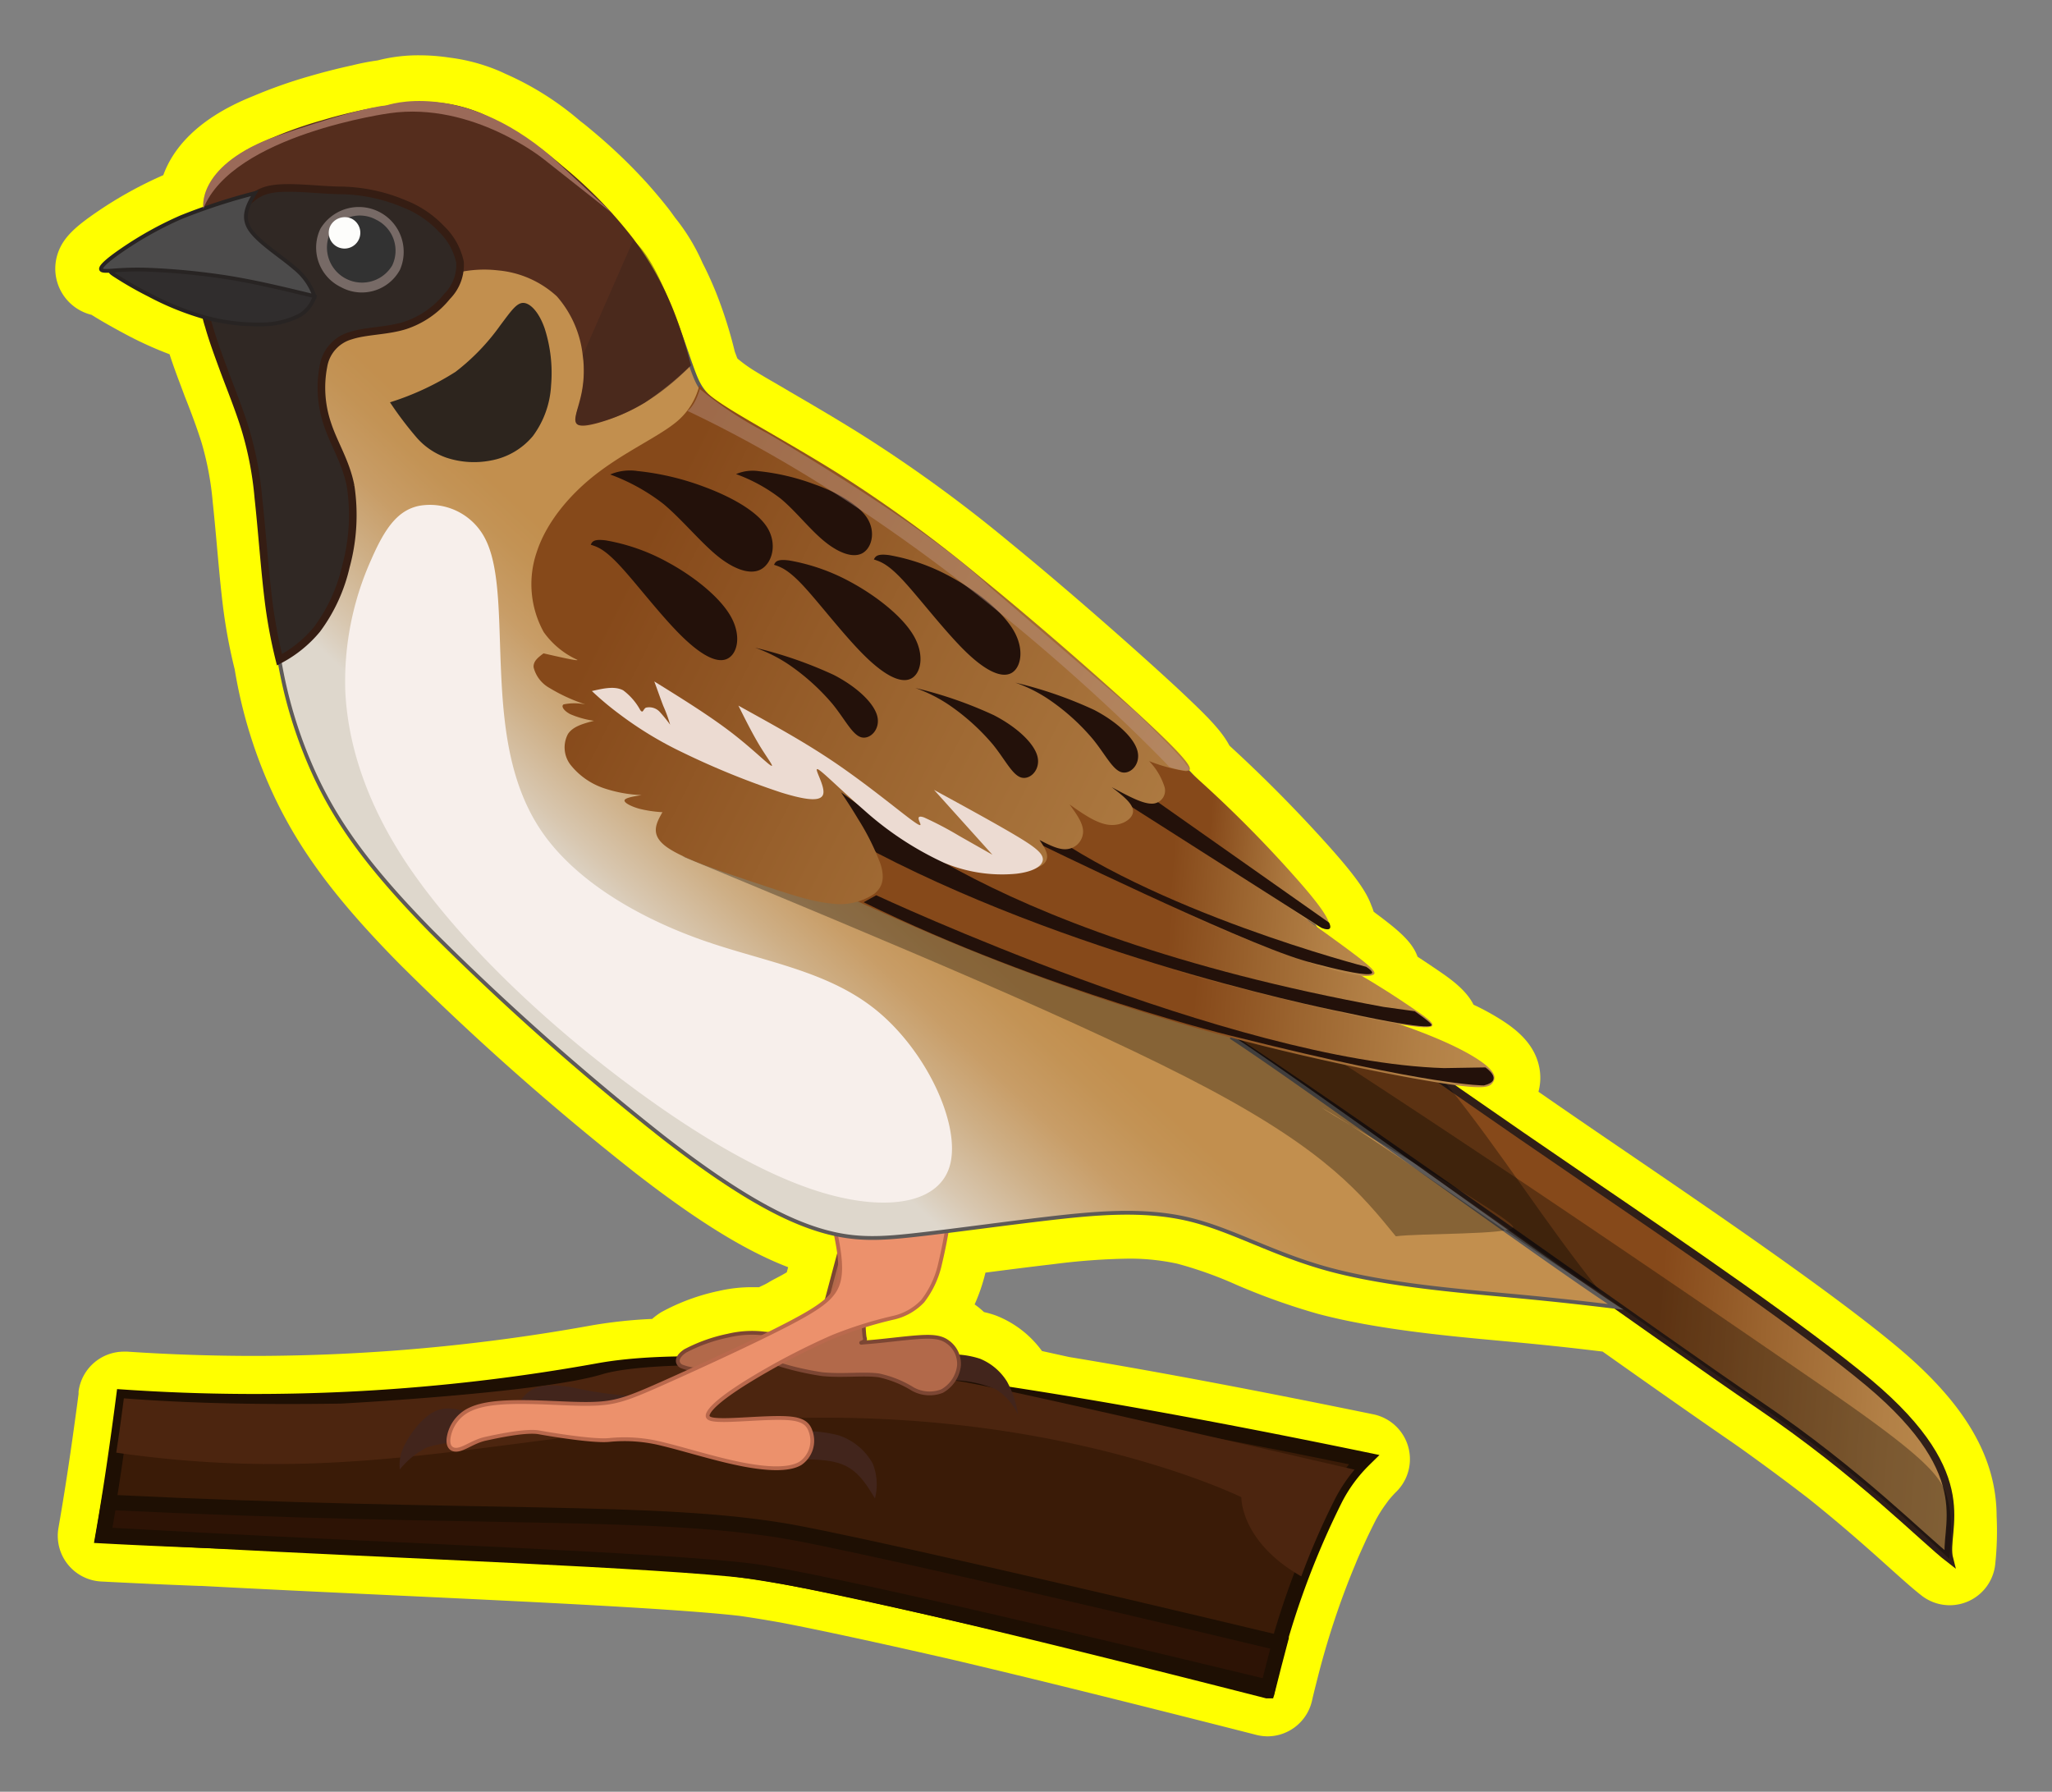 <svg id="Layer_1" data-name="Layer 1" xmlns="http://www.w3.org/2000/svg" xmlns:xlink="http://www.w3.org/1999/xlink" width="269.03" height="234.88" viewBox="0 0 269.03 234.88">
  <rect x="0" y="0" width="269.03" height="234.88" fill="#808080" stroke="none"/>
  <defs>
    <style>
      .cls-1 {
        fill: #ff0;
      }

      .cls-2 {
        fill: #3a1b07;
      }

      .cls-2, .cls-4 {
        stroke: #1e0f03;
        stroke-width: 2px;
      }

      .cls-10, .cls-18, .cls-19, .cls-2, .cls-24, .cls-4, .cls-5, .cls-7, .cls-8 {
        stroke-miterlimit: 10;
      }

      .cls-3 {
        fill: #4c250f;
      }

      .cls-4 {
        fill: #2d1305;
      }

      .cls-5 {
        stroke: #301f18;
        fill: url(#linear-gradient);
      }

      .cls-10, .cls-11, .cls-12, .cls-13, .cls-14, .cls-15, .cls-16, .cls-17, .cls-18, .cls-19, .cls-20, .cls-21, .cls-22, .cls-23, .cls-24, .cls-25, .cls-26, .cls-27, .cls-28, .cls-29, .cls-5, .cls-6, .cls-7, .cls-8, .cls-9 {
        fill-rule: evenodd;
      }

      .cls-6 {
        fill: #42251c;
      }

      .cls-7 {
        fill: #b2694a;
        stroke: #7c4633;
      }

      .cls-10, .cls-19, .cls-24, .cls-7, .cls-8 {
        stroke-width: 0.5px;
      }

      .cls-8 {
        fill: #ec916c;
        stroke: #ba694d;
      }

      .cls-9 {
        opacity: 0.31;
      }

      .cls-10 {
        stroke: #5e5a58;
        fill: url(#linear-gradient-2);
      }

      .cls-11 {
        fill: #2d251e;
      }

      .cls-12 {
        fill: #552d1d;
      }

      .cls-13 {
        fill: url(#linear-gradient-3);
      }

      .cls-14 {
        fill: url(#linear-gradient-4);
      }

      .cls-15 {
        fill: url(#linear-gradient-5);
      }

      .cls-16 {
        fill: url(#linear-gradient-6);
      }

      .cls-17 {
        fill: #23110a;
      }

      .cls-18 {
        fill: #302824;
        stroke: #351d13;
      }

      .cls-19 {
        fill: #302d2d;
      }

      .cls-19, .cls-24 {
        stroke: #282423;
      }

      .cls-20 {
        fill: url(#linear-gradient-7);
      }

      .cls-21 {
        fill: #776a66;
      }

      .cls-22 {
        fill: #323232;
      }

      .cls-23 {
        fill: #fdfdfb;
      }

      .cls-24 {
        fill: #4c4b4b;
      }

      .cls-25 {
        fill: #ecdbd2;
      }

      .cls-26 {
        fill: #f7efeb;
      }

      .cls-27 {
        fill: #3f251d;
        opacity: 0.47;
      }

      .cls-28 {
        fill: #9b6a59;
      }

      .cls-29 {
        fill: #bf9a8c;
        opacity: 0.42;
      }
    </style>
    <linearGradient id="linear-gradient" x1="202.84" y1="184.91" x2="301.83" y2="184.91" gradientTransform="translate(-27.47 -36.94) rotate(4.69)" gradientUnits="userSpaceOnUse">
      <stop offset="0.59" stop-color="#86491a"/>
      <stop offset="0.73" stop-color="#9b642f"/>
      <stop offset="0.9" stop-color="#b28046"/>
      <stop offset="1" stop-color="#ba8a4e"/>
    </linearGradient>
    <linearGradient id="linear-gradient-2" x1="125.6" y1="163.13" x2="198.3" y2="71.3" gradientTransform="translate(-27.47 -36.94) rotate(4.69)" gradientUnits="userSpaceOnUse">
      <stop offset="0.07" stop-color="#ded7cc"/>
      <stop offset="0.11" stop-color="#d8c7b0"/>
      <stop offset="0.18" stop-color="#ceaf86"/>
      <stop offset="0.24" stop-color="#c89d67"/>
      <stop offset="0.3" stop-color="#c39355"/>
      <stop offset="0.34" stop-color="#c28f4e"/>
      <stop offset="0.4" stop-color="#c28f4e"/>
    </linearGradient>
    <linearGradient id="linear-gradient-3" x1="139.24" y1="143.31" x2="237.24" y2="143.31" xlink:href="#linear-gradient"/>
    <linearGradient id="linear-gradient-4" x1="141.95" y1="138.91" x2="228.57" y2="138.91" xlink:href="#linear-gradient"/>
    <linearGradient id="linear-gradient-5" x1="153.18" y1="132.89" x2="220.39" y2="132.89" xlink:href="#linear-gradient"/>
    <linearGradient id="linear-gradient-6" x1="173.42" y1="128.88" x2="214.02" y2="128.88" xlink:href="#linear-gradient"/>
    <linearGradient id="linear-gradient-7" x1="108.38" y1="100.6" x2="246.77" y2="156.49" gradientTransform="translate(-27.47 -36.94) rotate(4.69)" gradientUnits="userSpaceOnUse">
      <stop offset="0.07" stop-color="#86491a"/>
      <stop offset="0.33" stop-color="#9b642f"/>
      <stop offset="0.66" stop-color="#b28046"/>
      <stop offset="0.86" stop-color="#ba8a4e"/>
    </linearGradient>
  </defs>
  <g>
    <path class="cls-1" d="M248.89,176.69c-8.55-7.18-24.2-17.85-36.76-26.41l-.32-.22c-3.4-2.31-6.72-4.59-10.11-6.94a7,7,0,0,0,.13-3.08c-.57-3.16-3-5.08-5.08-6.39a31.89,31.89,0,0,0-3.56-1.94c-1-2-3.16-3.48-4.76-4.57-.8-.54-1.64-1.11-2.58-1.72-.7-2-2.58-3.54-5.75-5.89a7.63,7.63,0,0,0-.31-.84c-.58-1.61-1.81-3.54-5.37-7.54a187.26,187.26,0,0,0-13.23-13.4c-1-1.91-2.87-3.78-5.48-6.26-.79-.76-1.73-1.63-2.76-2.57l-.14-.13c-5-4.57-13.2-11.79-20.39-17.66A185.64,185.64,0,0,0,113,57c-3.43-2.15-6.83-4.13-9.56-5.72-1.68-1-3.15-1.82-4.28-2.52A18.8,18.8,0,0,1,96.68,47l-.09-.22-.26-.7a57.92,57.92,0,0,0-2.47-7.77c-.52-1.28-1.1-2.57-1.75-3.83a26.15,26.15,0,0,0-3.58-5.91l-.68-.94C87,26.52,86,25.33,84.92,24.11l-.09-.1a71.08,71.08,0,0,0-7.17-6.86c-.51-.43-1-.84-1.55-1.25a39,39,0,0,0-9.86-6.23l-.51-.24a24.34,24.34,0,0,0-6.83-1.88A26.47,26.47,0,0,0,55,7.25a21.41,21.41,0,0,0-5.49.67,31.83,31.83,0,0,0-3.31.64c-1.84.4-3.77.89-5.59,1.42a63.92,63.92,0,0,0-7.45,2.63c-7.5,3-10.56,7.06-11.75,10.35a53.15,53.15,0,0,0-8.58,4.74C10,29.63,8.27,31.09,7.56,33.27a6.23,6.23,0,0,0,4.44,8C13.15,42,14.91,43,16.8,44a48.63,48.63,0,0,0,5.43,2.44c.39,1.2.86,2.51,1.45,4.06L24.24,52C25,53.9,25.82,56.09,26.42,58a39.75,39.75,0,0,1,1.47,7.82c.18,1.71.37,3.72.55,5.75.23,2.56.47,5.21.73,7.39a69.68,69.68,0,0,0,1.6,8.78,63,63,0,0,0,5.34,17c3.42,7.09,8.12,13.35,16.22,21.58a353.92,353.92,0,0,0,31,27.47c8.14,6.32,14.43,10.19,20,12.33,0,0-.12.46-.18.67-.88.53-1.88,1-2.32,1.28s-.85.44-1.31.67c-.36,0-.69,0-1,0a19.23,19.23,0,0,0-4.31.5,27.43,27.43,0,0,0-7.54,2.79,9.36,9.36,0,0,0-1.17.87,63,63,0,0,0-7.94.85,249.2,249.2,0,0,1-44.16,4c-5.54,0-11.16-.19-16.7-.56l-.4,0a6,6,0,0,0-6,5.23l0,.32c-.26,2-.54,4-.82,6-.61,4.3-1.21,8.09-1.82,11.58a6,6,0,0,0,5.59,7c4,.21,8.16.4,12.85.58l.28,0c7.68.41,16.33.82,24.69,1.21,18.49.87,37.62,1.77,45.91,2.72,1.82.26,3.66.57,5.41.88,4.93.94,12.53,2.58,22.54,4.87,10.53,2.48,23.91,5.8,39.78,9.85a6.26,6.26,0,0,0,1.48.19A6,6,0,0,0,172,223c.19-.84.4-1.67.61-2.5l.16-.63a107.68,107.68,0,0,1,3.64-11.58l.36-.94c.24-.6.47-1.19.72-1.79.14-.32.27-.65.41-1,.26-.61.53-1.21.81-1.83l.38-.84c.41-.88.84-1.75,1.28-2.62.2-.38.44-.79.76-1.29l.22-.33c.23-.33.48-.66.72-1,.38-.45.7-.81,1-1.1a6,6,0,0,0-3-10.14c-14.61-3-28.05-5.56-39.92-7.52l-3.54-.78a13.51,13.51,0,0,0-6-4.64A12.89,12.89,0,0,0,129,172a9.84,9.84,0,0,0-1.22-1,24.19,24.19,0,0,0,1.33-3.81l.09-.36h0c2.87-.37,5.91-.76,8.93-1.11a86.19,86.19,0,0,1,9.68-.72,29.09,29.09,0,0,1,6.54.66,51.52,51.52,0,0,1,7.71,2.75,86.54,86.54,0,0,0,10.71,3.82c7.5,2,16.68,2.87,23.39,3.49l1.3.12c5.91.54,9.32.94,12.65,1.34,7.06,5,13.08,9.21,17.14,12l1,.7c3.28,2.35,6.18,4.5,8.81,6.53,4.4,3.51,8,6.72,10.6,9.06,1.85,1.66,3.19,2.86,4.29,3.71a6,6,0,0,0,9.65-4.26,40.79,40.79,0,0,0,.17-6.15C261.75,191.06,257.66,184.06,248.89,176.69Z"/>
    <g>
      <g>
        <path class="cls-2" d="M175,196.56a20,20,0,0,1,3.82-5.22c-43.51-9-82.49-14.86-100.28-11.65a254,254,0,0,1-62.32,3.47c-.79,6.08-1.66,12.14-2.72,18.17,36,1.93,65.41.72,92.19,5.9,12.42,2.41,34.81,7.86,60.43,14.41A108.87,108.87,0,0,1,175,196.56Z"/>
        <path class="cls-3" d="M170.61,206.65A96.54,96.54,0,0,1,175,196.56a20.49,20.49,0,0,1,2.59-3.9c-25.4-5.88-47-10.78-51.19-11.49-10.36-1.79-39.4-3.45-47.5-1S44.71,184,44.71,184c-12.14.18-21-.11-28.47-.69-.31,2.37-.63,4.75-1,7.12,32.45,4.67,51.92-2.95,85.9-4.43,37.5-1.63,61.61,10.27,61.61,10.27S162.58,202.07,170.61,206.65Z"/>
        <path class="cls-4" d="M167.77,215.39c-29.21-7-56-13.1-64-14.54-17.53-3.14-40.35-1.53-89.48-3.9-.23,1.42-.47,2.85-.72,4.27,4.61.26,9,.49,13.12.71,25.2,1.35,59.74,2.59,71.52,4,9.19,1.11,50.38,11,68.06,15.27Q167,218.3,167.77,215.39Z"/>
      </g>
      <g>
        <path class="cls-5" d="M161.84,136.34c22.84,15.19,55.73,39,68.83,47.87s21.56,17.58,24.91,20.16c-1-3.86,4.31-10.61-10.55-23.08-8.39-7-23.93-17.64-36.6-26.27s-22.38-15.45-32.08-22.26C176.46,136.12,161.72,133,161.84,136.34Z"/>
        <path class="cls-6" d="M104.66,187.64a17.26,17.26,0,0,1,5.29.52,8,8,0,0,1,4.47,3.7,7.33,7.33,0,0,1,.29,4.57c-1.09-1.8-2.18-3.6-4.21-4.43s-5-.72-8-.59a32.33,32.33,0,0,0,1.31-3.45C104,187.37,103.67,187.61,104.66,187.64Z"/>
        <path class="cls-6" d="M124.06,177.58a11.62,11.62,0,0,1,4.43.54,7.5,7.5,0,0,1,3.54,3,12.82,12.82,0,0,1,1.44,4.35,7.6,7.6,0,0,0-3-3.39,15.87,15.87,0,0,0-5.45-1.15c-1.62-.11-2.54-.09-2.58-.62S123.21,178.67,124.06,177.58Z"/>
        <path class="cls-6" d="M62.55,185.56c-1.84-.67-3.68-1.34-5.39-.61s-3.29,2.87-4.06,4.38a5.55,5.55,0,0,0-.68,3.3A10.79,10.79,0,0,1,56,189.74a14,14,0,0,1,5-.63C61.52,187.93,62,186.75,62.55,185.56Z"/>
        <path class="cls-6" d="M89.55,181.34A17.61,17.61,0,0,1,83,183a47.34,47.34,0,0,1-7.88-1.11c-2.3-.38-3.88-.39-5,.1a4,4,0,0,0-2.22,2.49,7.57,7.57,0,0,0-.16,3l11.19-.29,7.3-2.57Z"/>
        <path class="cls-7" d="M113.75,159.39c-.87,1.42-.65,15.27-.37,16s-1.5.7.46.55,4.46-.49,6.31-.63,3.08-.1,4,.54a3.52,3.52,0,0,1,1.58,3.17,4.38,4.38,0,0,1-2.22,3.34,4.52,4.52,0,0,1-3.86-.28,14,14,0,0,0-4.44-1.78c-2-.27-4.71.11-7.44-.16A38.07,38.07,0,0,1,99.68,178l-7.47,1.55a6.47,6.47,0,0,1-2.92-.46c-.61-.4-.68-1.18.56-2a21.13,21.13,0,0,1,5.62-2,13.48,13.48,0,0,1,4.75-.27c1.75.16,4.12.5,6.49.85.88-1.17,3.91-14.73,4.79-15.9Z"/>
        <path class="cls-8" d="M124.57,158.42a67.33,67.33,0,0,1-1.31,7.21,12.37,12.37,0,0,1-2.28,4.93,7.6,7.6,0,0,1-4,2.22,53.3,53.3,0,0,0-7.88,2.5,92.23,92.23,0,0,0-11.37,6c-3,1.89-4.38,3.12-4.81,3.88s.05,1,2,1,5.51-.33,7.75-.27,3.21.52,3.61,1.76a3.6,3.6,0,0,1-1.35,4.19c-1.58.93-4.58.75-8,.05S89.77,190,86.87,189.3a20.13,20.13,0,0,0-7-.53c-2,.21-7.51-.69-9.21-1s-5.58.53-7,.84-2.58,1.18-3.47,1.39-1.49-.24-1.39-1.37a4.93,4.93,0,0,1,2.88-3.89c2-.94,5.23-1,8.41-.92s6.3.35,8.72.15,4.11-.87,8.58-2.87,11.72-5.32,16.13-7.63,6-3.58,6.47-5.65-.17-4.95-.8-7.81Z"/>
        <path class="cls-9" d="M160.06,135.43c20.05,13.11,58.84,40.38,71.63,49.51a204.54,204.54,0,0,1,23.89,19.43c.23-2.8.46-5.6-.34-8.21s-2.6-5-16-14.22-45.18-31.05-70.09-47C170.09,137.86,159.16,132.54,160.06,135.43Z"/>
        <path class="cls-10" d="M26.65,28.42a13.69,13.69,0,0,1,3-5.76c1.55-1.68,3.74-3,7.75-4.59a68.81,68.81,0,0,1,14.74-3.89,19.68,19.68,0,0,1,13.59,2.73c4.8,2.8,10.48,7.9,14.36,12.1A39.76,39.76,0,0,1,87.6,39.92C89.13,43.3,90.12,46.73,91,49s1.67,3.32,6.41,6.49,13.42,8.44,22.87,15A207.43,207.43,0,0,1,150.82,96c10.86,11,22.37,25.27,27.41,34.91s-15.28.09-16.69,5.15c10.45,6.88,39.82,28.38,50.28,35.26-3.62-.43-7.24-.87-13.84-1.48s-16.19-1.4-23.67-3.42-12.84-5.28-18.63-6.62-12-.79-18.27-.06-12.57,1.62-17.44,2.16-8.31.72-13-.8-10.68-4.77-20-12a346.87,346.87,0,0,1-30.34-26.93c-8.33-8.47-12.28-14.15-15.09-20a59.63,59.63,0,0,1-5.38-19c-.92-7.21-1.1-15.68-2-21.62s-2.68-9.38-4.23-13.42A69.27,69.27,0,0,1,26.4,36,16.34,16.34,0,0,1,26.65,28.42Z"/>
        <path class="cls-11" d="M71.42,43.09a19.05,19.05,0,0,1,.83,7.42,12.2,12.2,0,0,1-2.39,6.66,9.32,9.32,0,0,1-5.46,3.19A11.54,11.54,0,0,1,58.53,60a9.19,9.19,0,0,1-4-2.75,46.9,46.9,0,0,1-3.4-4.51,36.14,36.14,0,0,0,8.6-4,28.53,28.53,0,0,0,5.86-6.09c1.38-1.83,2.15-3,3.07-2.94S70.71,41,71.42,43.09Z"/>
        <path class="cls-12" d="M58.46,36.17a15.67,15.67,0,0,1,6.87-.72A13.12,13.12,0,0,1,73,38.84a14,14,0,0,1,3.39,7.67,14.77,14.77,0,0,1-.35,5.89c-.37,1.46-.79,2.47-.54,3s1.14.52,2.81.07a25,25,0,0,0,6.25-2.7,40.6,40.6,0,0,0,6-4.86,51.47,51.47,0,0,0-2.29-7.3,41.38,41.38,0,0,0-5.25-9.33,58.46,58.46,0,0,0-9.24-9.49,46,46,0,0,0-10.46-6.83,19,19,0,0,0-9.77-1.48,61.7,61.7,0,0,0-11.33,2.29,52.63,52.63,0,0,0-8.51,3.19A16.56,16.56,0,0,0,29,22.2a8.31,8.31,0,0,0-2.12,3.61,10.58,10.58,0,0,0-.13,3.54c.69,4.88,1.38,9.76,2.84,14s3.68,7.75,5.21,8.9,2.37-.09,3.3-2.31,1.94-5.39,4.39-7.43,6.32-2.93,9.2-3.83S56.42,36.83,58.46,36.17Z"/>
        <path class="cls-9" d="M89.49,112.27c26.67,11.07,53.35,22.14,68.93,30.44S178.5,156.54,183,162.07c2.93-.41,15-.19,15.38-1.18s-23-14.16-25.17-15.73c8.21,4.64,28.51,19.69,36.72,24.33-7.59-9.46-12.75-18-20.34-27.46-12.9-6.8-28.27-13.95-44.54-18.85S109.13,115.27,89.49,112.27Z"/>
        <path class="cls-13" d="M100.28,112.47c9,4.26,18,8.52,28,12.52a291,291,0,0,0,32.06,10.75c11.07,3,22.21,5.21,28.17,6.17s6.72.65,7.17.05.59-1.5-2.16-3.24-8.38-4.35-20.83-7.77S141,123.3,127.93,118s-20-11.72-26.92-18.12Q100.65,106.16,100.28,112.47Z"/>
        <path class="cls-14" d="M103.32,104.88c9.35,5.79,18.69,11.59,33.44,16.92s34.9,10.21,44.16,12,7.61.62,4.13-1.74-8.79-5.88-20.86-11.54-30.92-13.43-49.76-21.21Z"/>
        <path class="cls-15" d="M115,100.3c11.69,5.89,23.37,11.77,33.42,16.39a244.51,244.51,0,0,0,23.67,9.65c5.2,1.7,7.21,1.76,7.89,1.47s0-1-5.23-4.79S159.6,112.17,151.86,107s-13.35-8.62-19-12Z"/>
        <path class="cls-16" d="M135.48,97.76C146,104.36,156.57,111,162.88,115s8.39,5.54,9.67,6.26,1.73.68,1.72.06-.47-1.84-4.33-6.19a161,161,0,0,0-16.32-16,26.37,26.37,0,0,0-11.54-5.79Z"/>
        <g>
          <path class="cls-17" d="M113.23,118.28l1.65-.92s46.78,21.81,74.43,22.66l5.44-.09s2.53,1.7-.19,2.36c0,0-6.61.15-32.34-6.31C162.22,136,137.11,130,113.23,118.28Z"/>
          <path class="cls-17" d="M110.87,103.72S126.77,122,181.4,132l4.07.56s2.22,1.53,2.2,1.78c0,0,.94,1.07-11.32-1.61,0,0-33.43-6.42-61.41-20.93l-8-7.07Z"/>
          <path class="cls-17" d="M179.12,126.74s-28.32-7.28-43.64-19l.11,2.58s26.45,12.92,35.18,15.55C170.77,125.91,183.06,129.34,179.12,126.74Z"/>
          <path class="cls-17" d="M173.28,121.64l-31.41-20,2.38-1.81,30,21.12S175,122.31,173.28,121.64Z"/>
        </g>
        <path class="cls-18" d="M30.86,28.07c1.22-.92,2-2.64,4.38-3.2s6.37.06,9.5.09A22.11,22.11,0,0,1,53,26.72,13.37,13.37,0,0,1,57.87,30a8.51,8.51,0,0,1,2.44,4.37,5.85,5.85,0,0,1-1.68,4.47,11.85,11.85,0,0,1-5.47,3.81C50.8,43.41,48,43.34,46,44a5,5,0,0,0-3.59,4,14.78,14.78,0,0,0,.51,7.56c.85,2.62,2.44,5,3.05,8.17a25.65,25.65,0,0,1-.62,10.54,22.06,22.06,0,0,1-3.78,8.22,16.1,16.1,0,0,1-4.93,4,65,65,0,0,1-1.49-8.18c-.46-3.79-.85-9.19-1.28-13.08a44.39,44.39,0,0,0-1.7-8.92c-.81-2.65-2-5.56-2.86-7.89s-1.48-4.07-1.94-5.69a15,15,0,0,1-.72-4.89,17.17,17.17,0,0,1,1.3-5.54A10,10,0,0,1,30.86,28.07Z"/>
        <path class="cls-19" d="M14.94,36a47.37,47.37,0,0,0,4.61,2.65,37.07,37.07,0,0,0,7.05,2.88,26,26,0,0,0,7.61,1,10.89,10.89,0,0,0,5.2-1.25,4.57,4.57,0,0,0,1.84-2.43,47.33,47.33,0,0,0-8.53-3.53,30.85,30.85,0,0,0-9.21-.9,70,70,0,0,0-8.72,1.07C14.5,35.49,14.2,35.5,14.94,36Z"/>
        <path class="cls-20" d="M91.7,50.48a9,9,0,0,1-3.4,5.13c-2.31,1.78-6.38,3.66-10,6.43s-6.67,6.45-7.93,10.33a13,13,0,0,0,.92,10.5,11,11,0,0,0,4.41,3.63c.17.2-2.13-.32-4.44-.85-.68.52-1.36,1-1.3,1.83a4.29,4.29,0,0,0,2.09,2.71,22.29,22.29,0,0,0,4.7,2.15,7.2,7.2,0,0,0-2.86,0c-.38.25.07.86.87,1.28a12.2,12.2,0,0,0,3.12.87c-1.37.36-2.74.72-3.41,1.72a3.74,3.74,0,0,0,.29,4,9.43,9.43,0,0,0,4.45,3.13,17.64,17.64,0,0,0,4.9.89c-1.08.18-2.17.36-2.23.69s.91.81,1.9,1.09a15.92,15.92,0,0,0,3.07.46c-.83,1.47-1.65,2.94.51,4.53s7.33,3.28,11.52,4.68,7.42,2.51,10,2.75a8.11,8.11,0,0,0,5.73-1.25c1.13-.9,1.4-2.08.84-3.89a31.91,31.91,0,0,0-2.94-5.91c-1-1.67-1.63-2.59-2.25-3.52,4,2.88,8.11,5.76,12.18,7.59a29.57,29.57,0,0,0,10.78,2.65c2.61,0,3.74-.64,4-1.42s-.33-1.67-.93-2.56c1.32.68,2.64,1.36,3.71,1.18A2.34,2.34,0,0,0,142,109c0-1.12-.9-2.33-1.77-3.54,1.78,1.25,3.55,2.5,5.18,2.67s3.11-.75,3.14-1.76-1.38-2.09-2.8-3.18c2,1.07,3.91,2.14,5.2,2.16a1.71,1.71,0,0,0,1.75-2.11,8.59,8.59,0,0,0-2.05-3.47,22.24,22.24,0,0,0,4.78,1.31c1,0,1.18-.53-3.8-5.28s-15.12-13.65-23-20.06A179,179,0,0,0,109.79,62C104.35,58.61,99,55.67,96,53.82S92.36,51.23,91.7,50.48Z"/>
        <g>
          <path class="cls-21" d="M42,30a5.75,5.75,0,0,0,2.7,7.64,5.69,5.69,0,0,0,7.74-2.28A5.88,5.88,0,0,0,42,30Z"/>
          <path class="cls-22" d="M43.25,30.61a4.6,4.6,0,0,0,8.17,4.19,4.51,4.51,0,0,0-2.11-6A4.45,4.45,0,0,0,43.25,30.61Z"/>
          <path class="cls-23" d="M43.28,29.67a2.07,2.07,0,1,0,2.83-1A2.14,2.14,0,0,0,43.28,29.67Z"/>
        </g>
        <path class="cls-24" d="M33.41,25.32a77.23,77.23,0,0,0-9.68,3.16,46.56,46.56,0,0,0-7.57,4.19c-1.83,1.24-2.77,2.07-2.9,2.48s.54.39,1.53.32a39.35,39.35,0,0,1,4.92-.1A91.51,91.51,0,0,1,30,36.4c3.8.62,7.52,1.53,11.23,2.43a8.17,8.17,0,0,0-2.63-3.71c-1.73-1.51-4.76-3.4-5.85-5.09S32.55,26.82,33.41,25.32Z"/>
        <path class="cls-25" d="M81.19,93.6a48,48,0,0,0,8.22,5,104.87,104.87,0,0,0,13,5.29c3.62,1.12,5.38,1.19,5.54.1s-1.26-3.31-.76-3.16,3,2.69,6.06,5.34a42,42,0,0,0,10.51,6.93,19.74,19.74,0,0,0,9.48,1.44c2.32-.27,3.46-1.05,3.48-1.87s-1.07-1.67-3.63-3.19-6.59-3.73-10.63-5.93l7.65,8.5-4.35-2.47a45.32,45.32,0,0,0-4.61-2.42c-.92-.32-.76.16-.58.6s.38.83-1.48-.58-5.78-4.61-9.84-7.35-8.25-5-12.44-7.33c.93,1.87,1.87,3.74,2.83,5.32s2,2.89,1.39,2.51-2.68-2.45-5.48-4.56-6.28-4.28-9.77-6.44c.38,1,.75,2.09,1.18,3.21A19.13,19.13,0,0,1,87.86,95a20.63,20.63,0,0,0-1.32-1.63,1.88,1.88,0,0,0-1.86-.6c-.38.21-.36.8-.73.33a8,8,0,0,0-2.24-2.6c-1.13-.6-2.62-.25-4.11.09A39.49,39.49,0,0,0,81.19,93.6Z"/>
        <path class="cls-17" d="M83.59,61.75a35.06,35.06,0,0,1,8.74,2.07c3.4,1.26,6.89,3.13,8.26,5.33s.63,4.75-.89,5.52-3.83-.22-6-2.09S89.29,68,87,66.08a25.93,25.93,0,0,0-7-3.88A6.63,6.63,0,0,1,83.59,61.75Z"/>
        <path class="cls-17" d="M103.52,73.48a26.1,26.1,0,0,1,8.08,2.86c3.3,1.79,6.78,4.51,8.23,7.07s.89,5-.47,5.59-3.48-.52-6.13-3.16-5.83-6.8-7.87-9-3-2.51-3.88-2.8C101.67,73.64,101.87,73.25,103.52,73.48Z"/>
        <path class="cls-17" d="M120,90.19a53.75,53.75,0,0,1,10.31,3.57c3,1.55,5.25,3.65,5.7,5.38s-.93,3.12-2.11,2.79-2.13-2.37-3.75-4.36a28.76,28.76,0,0,0-5.7-5.14A19.4,19.4,0,0,0,120,90.19Z"/>
        <path class="cls-17" d="M99.51,61.77a29.73,29.73,0,0,1,7.3,1.73c2.84,1,5.76,2.61,6.91,4.46s.53,4-.75,4.61-3.2-.18-5.06-1.75-3.64-3.86-5.53-5.43a21.54,21.54,0,0,0-5.88-3.24A5.55,5.55,0,0,1,99.51,61.77Z"/>
        <path class="cls-17" d="M116.62,72.78a26,26,0,0,1,8.08,2.87c3.3,1.78,6.77,4.51,8.23,7.07s.88,5-.47,5.58-3.49-.51-6.14-3.16-5.83-6.79-7.87-9-3-2.51-3.88-2.8C114.77,72.94,115,72.55,116.62,72.78Z"/>
        <path class="cls-17" d="M133.12,89.49a54.09,54.09,0,0,1,10.32,3.57c3,1.56,5.24,3.65,5.69,5.39s-.93,3.11-2.1,2.78-2.14-2.37-3.76-4.35a28.41,28.41,0,0,0-5.69-5.14A19.14,19.14,0,0,0,133.12,89.49Z"/>
        <path class="cls-17" d="M79.49,70.85a25.92,25.92,0,0,1,8.08,2.87c3.3,1.78,6.78,4.51,8.23,7.07s.89,4.95-.47,5.58-3.48-.51-6.14-3.16-5.82-6.79-7.87-9-2.95-2.51-3.87-2.8C77.64,71,77.84,70.62,79.49,70.85Z"/>
        <path class="cls-17" d="M99,84.91a54.09,54.09,0,0,1,10.32,3.57c3,1.55,5.24,3.65,5.69,5.38s-.93,3.12-2.1,2.79-2.14-2.37-3.76-4.36a28.72,28.72,0,0,0-5.69-5.14A19.44,19.44,0,0,0,99,84.91Z"/>
        <path class="cls-26" d="M55,66.3a8.13,8.13,0,0,1,8.7,4.5c1.88,3.85,1.67,10.38,2,17.46s1.13,14.71,5.42,20.88S83.19,120,91.4,123s16.86,4.07,23.43,9.38,11,14.8,9.78,20.11-8.32,6.42-16.93,3.81-18.81-9-28.55-16.64-19-16.7-25-25.27S45.6,97.68,45.27,90.6A38.91,38.91,0,0,1,48.7,73.29C50.52,69.12,52.21,66.85,55,66.3Z"/>
        <path class="cls-27" d="M76,55.71s6.92.08,14.61-7.83c0,0-3.66-13.34-7.6-16.36l-6.58,15a15.27,15.27,0,0,1-.58,6.76S74.92,55.7,76,55.71Z"/>
        <path class="cls-28" d="M26.66,27.35s-1-5.33,8.74-9.19c0,0,10.87-3.9,15.28-4.35,0,0,9.69-3.47,21.58,6.69l8.2,7.61L71.33,20.9S62,13.29,51.09,14.84C51.09,14.84,30.53,17.65,26.66,27.35Z"/>
        <path class="cls-29" d="M91.76,51a50.85,50.85,0,0,0,8.86,5.81s20.74,12,29,20l19.24,16.49s6.24,6,6.6,6.88c0,0,1.87,1.6-2.13.38,0,0-28.34-30.19-63.19-46.69C90.1,53.84,91,53.48,91.76,51Z"/>
      </g>
    </g>
  </g>
</svg>
